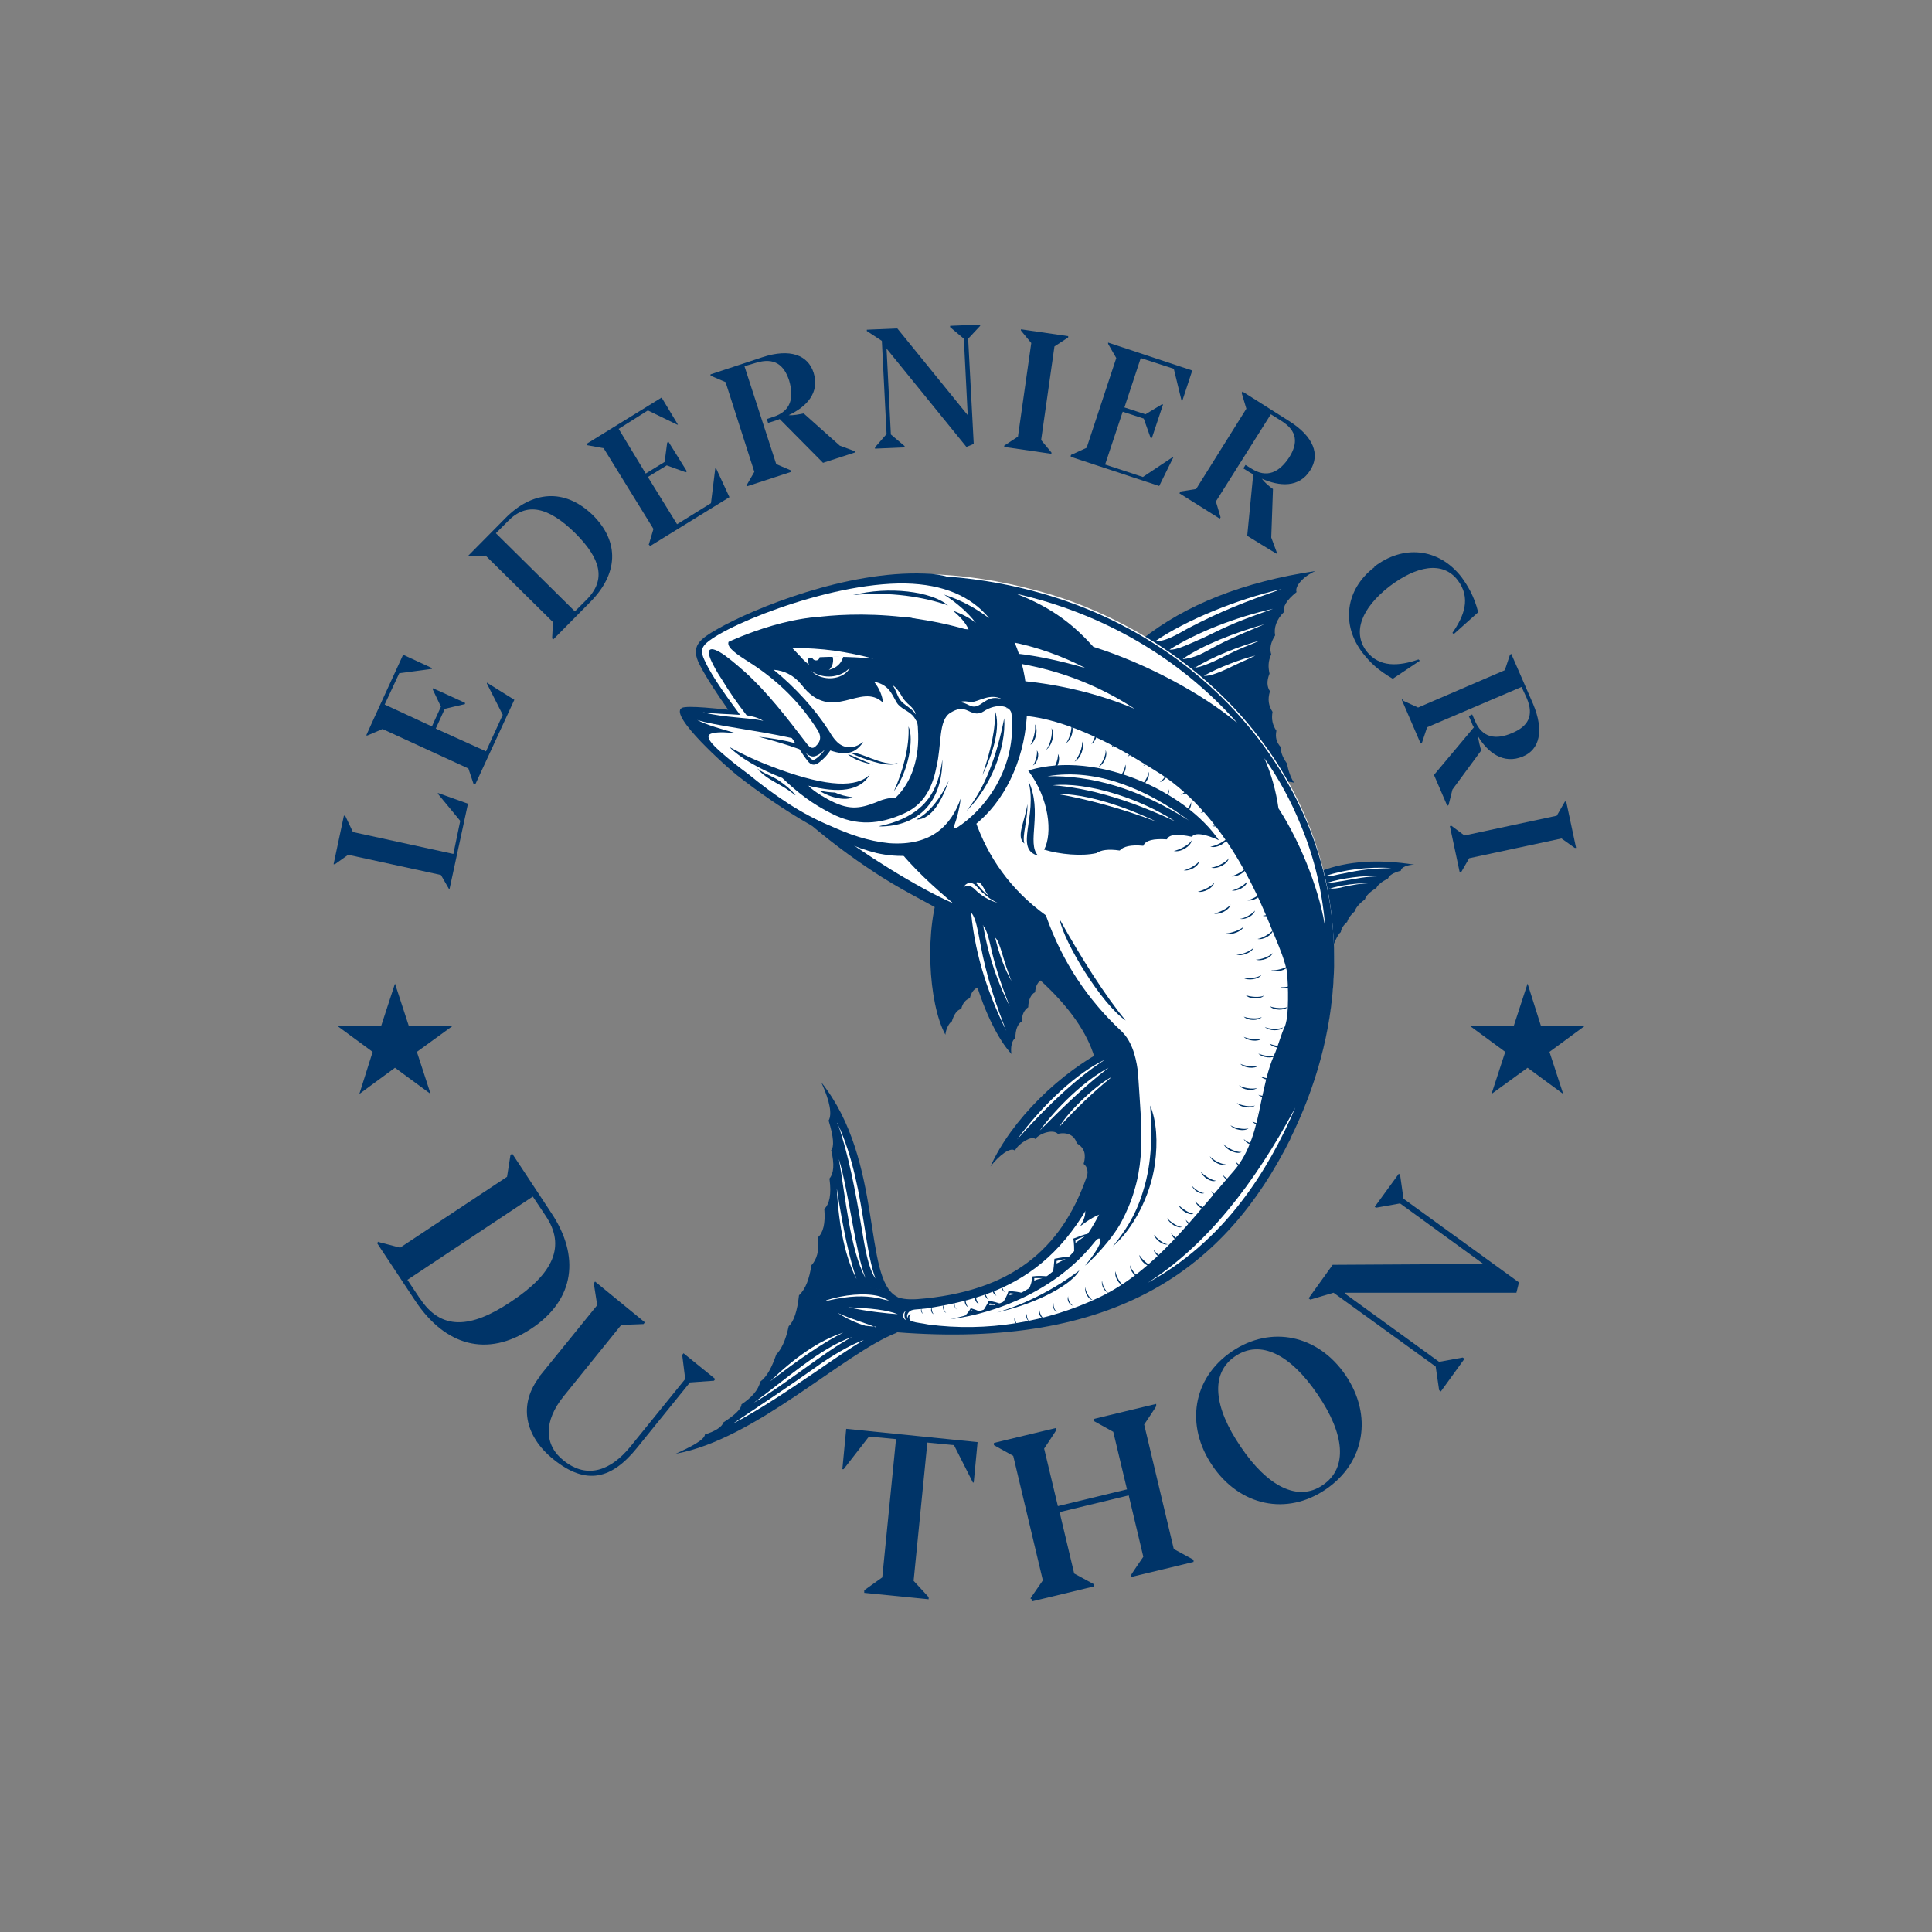 <?xml version="1.0" encoding="UTF-8"?>
<svg id="Calque_1" xmlns="http://www.w3.org/2000/svg" version="1.1" viewBox="0 0 450 450">
  <rect x="0" y="0" width="450" height="450" fill="#808080" stroke="none"/>
  <!-- Generator: Adobe Illustrator 29.5.1, SVG Export Plug-In . SVG Version: 2.1.0 Build 141)  -->
  <defs>
    <style>
      .st0, .st1 {
        fill-rule: evenodd;
      }

      .st0, .st2 {
        fill: #fff;
      }

      .st1, .st3 {
        fill: #003468;
      }
    </style>
  </defs>
  <g>
    <path class="st3" d="M104.6,207.1l-1.9-3.3-21.6-4.7-3.1,2.2h-.3s2.4-11.3,2.4-11.3h.3s1.8,3.8,1.8,3.8l23.4,5.1,1.6-7.7-5.2-6.3v-.2s7,2.5,7,2.5l-4.3,19.9h-.3s0,0,0,0Z"/>
    <path class="st3" d="M110.3,182.6l-1.2-3.6-20-9.2-3.5,1.5h-.3c0-.1,8.6-18.8,8.6-18.8l6.7,3.1v.2s-7.6,1-7.6,1l-3.4,7.3,11,5.1,2.1-4.6-1.9-4v-.3c.1,0,7.5,3.4,7.5,3.4v.3c-.1,0-4.7,1.1-4.7,1.1l-2.1,4.6,11.7,5.3,3.9-8.5-3.7-7.3v-.2s6.4,4,6.4,4l-9.1,19.7h-.3s-.2,0-.2,0Z"/>
    <path class="st3" d="M128.6,148.7l.2-3.8-15.7-15.5-3.7.2-.3-.2,8.6-8.7c6.2-6.3,13.7-7.1,20.3-.8,6.5,6.4,5.9,13.9-.6,20.4l-8.5,8.6-.3-.2h0ZM136.6,139.7c4.7-4.7,3.3-9.6-2.6-15.5-6.3-6.2-11.4-7.3-15.7-2.8l-2.8,2.8,18.4,18.2,2.7-2.7h0Z"/>
    <path class="st3" d="M151.1,126.9l1.1-3.7-11.6-18.8-3.8-.7-.2-.3,17.5-10.8,3.8,6.3h-.2c0,0-6.8-3.3-6.8-3.3l-6.8,4.3,6.3,10.4,4.4-2.7.6-4.5.3-.2,4.3,6.9-.3.2-4.4-1.6-4.4,2.7,6.8,11,7.9-4.9,1-8.1h.2s3.1,6.7,3.1,6.7l-18.5,11.4-.2-.3h-.2Z"/>
    <path class="st3" d="M173.8,113.2l1.9-3.3-6.7-20.9-3.5-1.5v-.3c0,0,12.1-4,12.1-4,6.4-2.1,10.6-.5,11.9,3.6,1.5,4.7-1.7,8-5.8,9.9h0c1.1.1,2.4-.2,3.5-.4l8.4,7.5,3.5,1.3v.3c0,0-7.4,2.4-7.4,2.4l-10.1-10.2c-.4.2-.8.3-1.4.5l-1.3.4-.3-.9,1.5-.5c4.1-1.3,4.9-4.4,3.7-8.5-1.2-3.6-3.4-5.4-7.7-4.1l-2.7.8,7.4,22.8,3.5,1.5v.3c0,0-10.4,3.4-10.4,3.4v-.3s0,0,0,0Z"/>
    <path class="st3" d="M206.5,81.3l1,19.9,3.2,2.7v.3s-6.9.3-6.9.3v-.3s2.7-3.1,2.7-3.1l-1.1-21.7-3.5-2.3v-.3s7.1-.3,7.1-.3l16.4,20.2-.9-17.8-3.2-2.7v-.3s7-.3,7-.3v.3s-2.8,3-2.8,3l1.3,24.5-1.7.7-18.6-22.9h0Z"/>
    <path class="st3" d="M233.9,103.8l3.2-2.1,3.1-21.8-2.4-2.9v-.3s11,1.6,11,1.6v.3s-3.2,2.1-3.2,2.1l-3.1,21.8,2.4,2.9v.3s-11-1.6-11-1.6v-.3Z"/>
    <path class="st3" d="M249.6,105.9l3.5-1.6,6.9-20.9-1.9-3.3v-.3s19.6,6.5,19.6,6.5l-2.3,7h-.2s-1.8-7.4-1.8-7.4l-7.7-2.5-3.8,11.5,4.9,1.6,3.8-2.3h.3s-2.6,7.8-2.6,7.8h-.3s-1.6-4.5-1.6-4.5l-4.9-1.6-4.1,12.3,8.8,2.9,6.9-4.6h.2s-3.3,6.7-3.3,6.7l-20.6-6.8v-.3s.1-.2.1-.2Z"/>
    <path class="st3" d="M274.8,114.5l3.8-.6,11.7-18.7-1.1-3.7.2-.3,10.9,6.9c5.7,3.6,7.2,7.8,4.9,11.4-2.6,4.2-7.2,3.8-11.3,2h0c.7.9,1.7,1.8,2.6,2.4l-.4,11.3,1.3,3.5v.3c-.1,0-6.9-4.2-6.9-4.2l1.4-14.3c-.4-.2-.8-.5-1.2-.7l-1.1-.7.5-.8,1.3.8c3.7,2.4,6.6.9,8.9-2.6,2-3.2,2-6.1-1.9-8.5l-2.4-1.5-12.8,20.3,1.1,3.7-.2.3-9.4-5.9.2-.3h0Z"/>
    <path class="st3" d="M320.1,132c6.6-5.1,14.9-4.5,20.3,2.4,1.5,2.1,2.9,4.3,3.9,8.2l-5.7,5.1-.3-.3c2.7-3.9,4.4-8.1,1.2-12.3-3.5-4.5-9.6-3.3-15.9,1.5-6.4,5-8.7,10.6-5.3,15.1,3,3.8,7.5,3.5,12.1,1.9l.3.3-6.3,4.2c-3.4-2-5.2-3.7-7-6-5.1-6.6-4-14.8,2.6-19.9h.1Z"/>
    <path class="st3" d="M326.8,163.2l3.5,1.6,20.2-8.7,1.2-3.6.3-.2,5.1,11.7c2.6,6.2,1.5,10.6-2.4,12.2-4.5,1.9-8.2-.9-10.5-4.8h0c.2,1.1.5,2.5.8,3.4l-6.7,9.1-.9,3.6-.3.2-3.1-7.2,9.3-11.1c-.3-.4-.4-.8-.6-1.3l-.6-1.3.8-.4.6,1.4c1.7,4.1,4.9,4.6,8.8,2.9,3.5-1.5,5.1-3.9,3.3-8.1l-1.2-2.6-22,9.4-1.2,3.6-.3.2-4.4-10.2.3-.2v.2Z"/>
    <path class="st3" d="M338,192.3l3.1,2.3,21.5-4.6,1.9-3.3h.3c0,0,2.3,10.8,2.3,10.8h-.3c0,0-3.1-2.2-3.1-2.2l-21.5,4.6-1.9,3.3h-.3c0,0-2.3-10.8-2.3-10.8h.3s0,0,0,0Z"/>
  </g>
  <g>
    <path class="st3" d="M201.3,370.4l4.2-3,3.2-32.2-6.3-.6-5.9,7.6h-.3l.9-9.4,30.6,3.1-.9,9.4h-.2l-4.4-8.7-6.2-.6-3.2,32.2,3.5,3.8v.5l-15-1.5v-.5h0Z"/>
    <path class="st3" d="M240,372.3l2.9-4.2-6.9-29-4.5-2.5v-.5c-.1,0,14.5-3.5,14.5-3.5v.5c.1,0-2.8,4.3-2.8,4.3l3.2,13.4,16.1-3.9-3.2-13.4-4.5-2.5v-.5c-.1,0,14.5-3.5,14.5-3.5v.5c.1,0-2.8,4.3-2.8,4.3l6.9,29,4.6,2.5v.5c.1,0-14.5,3.5-14.5,3.5v-.5c-.1,0,2.8-4.2,2.8-4.2l-3.4-14.3-16.1,3.9,3.4,14.3,4.6,2.5v.5c.1,0-14.5,3.5-14.5,3.5v-.5l-.3-.2Z"/>
    <path class="st3" d="M282.4,341.4c-6.4-9.4-4.6-20.4,4.5-26.6s20.1-3.9,26.5,5.5,4.5,20.4-4.6,26.6-20,3.9-26.4-5.5ZM306.9,324.8c-6.3-9.3-13.3-12.9-19.2-8.9-5.9,4-5,11.9,1.3,21.1,6.2,9.2,13.3,12.9,19.1,8.9,5.9-4,5.1-11.9-1.2-21.1h0Z"/>
    <path class="st3" d="M313.4,301.4l21.8,15.8,5.5-1,.4.3-5.5,7.6-.4-.3-.8-5.5-23.8-17.2-5.4,1.6-.4-.3,5.6-7.8,35.1-.2-19.4-14.1-5.6,1-.3-.2,5.6-7.7.3.2.8,5.6,26.9,19.5-.6,2.4h-39.9v.3Z"/>
  </g>
  <polygon class="st1" points="92 229.1 95.2 238.9 105.5 238.9 97.1 245 100.3 254.8 92 248.7 83.7 254.8 86.8 245 78.5 238.9 88.8 238.9 92 229.1"/>
  <polygon class="st1" points="355.8 229.1 358.9 238.9 369.2 238.9 360.9 245 364.1 254.8 355.8 248.7 347.4 254.8 350.6 245 342.3 238.9 352.6 238.9 355.8 229.1"/>
  <g>
    <g>
      <g>
        <g>
          <g>
            <g>
              <path class="st3" d="M307.7,202.9c6.1-2.4,13.6-2.8,21.7-1.5-1.5,0-3.1.6-3.1,1.4-1.9.5-2.7,1.1-3,1.8-1.5.8-2.4,1.5-2.7,2.2-1.6,1-2.4,1.8-2.7,2.7-1.5,1.1-2.1,2-2.4,2.8-1.1,1-1.6,1.9-1.7,2.4-.9.8-1.4,1.6-1.5,2.4-.5.3-1.4,2.1-1.7,3l-2.8-17.1h-.1Z"/>
              <g>
                <path class="st2" d="M308.8,203.9c.7.5,2.5-.2,3.9-.4,4.2-.9,6.5-1.2,11.4-1.3-5.1-.4-11.3.4-15.2,1.8Z"/>
                <path class="st2" d="M309.2,205.5c.5.3,2.6-.2,4.1-.4,2.9-.5,4.5-.9,8-1-3.5-.3-9,.5-12.1,1.5Z"/>
                <path class="st2" d="M309.7,206.9c.3.2,2.3,0,3.1-.3,2.5-.5,3.6-.8,6.9-.9-3.2-.1-7.8.5-10,1.3h0Z"/>
              </g>
            </g>
            <g>
              <path class="st3" d="M208.9,302c-8-4.1-3-31.6-17.6-49.9,2.1,4.6,2.5,7.5,1.7,8.9,1.2,3.9,1.3,6.1.6,6.9.8,3.3.6,5.4-.4,6.6.5,3.8,0,5.9-1.2,7.1.3,3.4-.3,5.6-1.5,6.6.4,3.2-.3,5.2-1.5,6.5-.5,3.1-1.3,5.5-2.9,7-.4,3.7-1.2,6.1-2.4,7.2-.7,3.4-1.8,5.5-2.9,6.6-1,2.9-2.1,5.1-3.7,6.3-.5,2-2,3.7-4.4,5.3,0,1-1.4,2.4-4.2,4.2-.3,1.1-2.2,2.2-4.3,2.8-.1,1.3-3.3,2.9-6.8,4.5,18.5-3.3,39.1-23.4,51.5-28.2l.2-8.2h0Z"/>
              <g>
                <g>
                  <path class="st2" d="M195,261.5c3.8,8.1,5.2,17,6.4,24.5.7,4.6,1.4,8.7,2.5,11.8-1.7-2.5-2.4-7-3.2-11.7-1.5-9-3.1-17.3-5.6-24.5h0Z"/>
                  <path class="st2" d="M201.6,297.7c-2.3-5.7-3.9-20.1-6.2-27.7,1.5,8.5,2.6,21.2,6.2,27.7Z"/>
                  <path class="st2" d="M199.5,297.9c-1.6-4.6-3.1-11.4-4.6-21.1.5,9.3,2.1,16.3,4.6,21.1Z"/>
                </g>
                <g>
                  <path class="st2" d="M201.2,312.1c-3.3,2-7,4.5-10.9,7.2-6.2,4.2-12.9,8.8-19.6,12.3,6.4-4.3,12.8-8.5,19.1-13,3.7-2.7,8.3-5.4,11.4-6.5h0Z"/>
                  <path class="st2" d="M198.5,311.4c-6.3,3.3-15.7,11.2-22.9,15.3,7.2-5.2,15.5-12.8,22.9-15.3Z"/>
                  <path class="st2" d="M196.4,310.4c-4.9,2.4-10.8,6.6-17.1,11.4,5.6-5.4,11.4-9.6,17.1-11.4Z"/>
                </g>
              </g>
            </g>
            <g>
              <path class="st3" d="M266,148.9c10.2-8.1,23.7-13.4,40.4-15.9-3,1.3-4.9,3.7-4.4,4.9-2.5,2-3.2,3.5-2.9,4.6-1.9,1.9-2.4,3.8-2.1,5.5-1.1,1.7-1.3,3.2-.9,4.4-.8,1.7-.7,3.1-.4,4.5-.7,1.7-.6,3.1.1,4.1-.6,2-.3,3.4.6,4.8-.3,1.7,0,3.1.9,4.4-.3,1.5,0,2.7,1,3.8,0,1.6.8,2.9,1.5,3.9.2,1.4.8,3.2,1.6,4.4-.7-.2-1.7-.3-2.3-.2l-33.4-33.2h.2Z"/>
              <g>
                <path class="st2" d="M269.3,149.2c1.7.5,5.2-1.6,7.5-2.9,7.7-4,13.1-6.1,21.7-9.1-10.5,2.4-22.3,7.3-29.2,12h0Z"/>
                <path class="st2" d="M272.4,151.3c1.5.2,4.6-1.3,8-2.8,6.3-3.1,8-3.8,16.1-6.7-8.5,1.9-17.6,5.4-24.1,9.5Z"/>
                <path class="st2" d="M275.5,153.5c.9,0,3-.5,4.7-1.4,5.3-2.9,6.7-3.5,14.3-6.7-6.7,1.9-14.3,4.8-18.9,8h0Z"/>
                <path class="st2" d="M278.1,155.5c1.5.1,5.2-1.7,7-2.6,4-2,4.3-2,8.4-3.7-4.6,1.2-11.2,3.8-15.3,6.4h0Z"/>
                <path class="st2" d="M280.5,157.4c1.4.2,4.4-1.2,5.7-1.8,2.4-1.2,3.3-1.5,6.2-2.9-3.3.8-8.2,2.6-12,4.7h0Z"/>
              </g>
            </g>
            <path class="st3" d="M219.3,206c-4.1,9.9-3.1,27.7.9,35,.1-1.3.9-2.8,1.5-3.1.5-1.6,1.2-2.7,2.2-2.9.3-1.4,1.1-2.2,2-2.5.3-1.4,1.1-2.4,2.2-2.6.4-1.2,1.1-1.9,2-2.2.3-.8,2-1.7,2-3.1,0-1-.7-2.2-2.2-4.2-2.1-2.8-4-6-5.1-9.1l-5.6-5.3h0Z"/>
          </g>
          <g>
            <path class="st2" d="M201.2,310c-3.7-1.1-8.2-3.7-10.5-5.7-.5-.3-.9-1-.9-1.5s.5-.8,1.3-1.1c4.6-1.7,10.4-2.2,13.9-1.3.3,0,.6.2.8.3.6.3,1.2.5,1.6.8.7.4,1.3.7,2.3,1,1.1.3,2.5.4,4.2.3,20.7-1.6,33.2-10.5,39.5-28,2.3-6.3,2.9-13.2,3-21.6.2-12.2-9.7-24.4-30.3-37.5-4.4-2.8-8.1-4.8-11.5-6.6-3-1.6-5.7-3.1-8.9-5.1-5.2-3.3-11-7.6-17.3-12.8l27.3-57.5c8.8.2,17.4,1.6,25.6,3.8,5.4,1.4,10.6,3.3,15.6,5.6,11.1,5.1,21,12,29.3,20.5,8,8.2,14.1,17.5,18.3,27.7,9.5,23.1,8.1,49.4-4.2,73.8-8.2,16.4-18.7,27.9-32.3,35.3-15.5,8.5-34.9,11.5-59.3,9.7-1.5-.1-2.4,0-3.3.2-.4,0-.8.1-1.2.2-.8,0-1.9,0-3.1-.4h0Z"/>
            <path class="st3" d="M300.6,265.2c-15.1,30.2-40.6,49.1-91.8,45.1-2.2-.2-3.1.3-4.6.4-3.9.3-10.7-3.5-13.8-6.1-.9-.8-1.7-2.1.5-3,4.8-1.8,11.3-2.4,14.8-1.1,2.3.9,3,2.4,7.9,2.1,22.1-1.7,33.5-11.8,39.3-27.9,2.3-6.3,2.9-13,3-21.5.2-10.3-6.8-22.4-30.1-37.2-8.3-5.2-13.6-7.4-20.4-11.7-4.7-3-10.5-7-17.4-12.9l39.1-.4c3,8.6,8.2,16.2,16.5,22.2,3.9,11.1,9.9,19.7,17.3,26.7,2.5,2.2,3.6,5.7,4.1,9.4.1.7.8,11.9.8,12,.2,5.5,0,10.8-1.6,16-.7,2.5-1.8,5-2.9,7.1-2.4,4.6-7.6,9.7-8.6,10.4,2.3-2.7,4.3-5.8,3.4-6.3-.3-.1-.7.2-1.4,1.1-8.5,10.6-22,16.2-33.4,17.7,15.7-3.5,27.2-11.7,33.2-21.7,4.3-7.1,6.7-16.5,7.2-25.2-9.5,34.2-26.5,41.1-44.3,44.1-2.6.5-4,.4-4.8.6-1,.2-1.6,1.3-1.2,1.9,0-.4.3-.9.7-1-.5.8-.4,1.6.4,1.8.9.3,2.3.4,3.7.7,13.6,1.8,27.7-.5,40-6.4,12.9-6.2,21.7-18.6,31.2-29.4,3.8-4.4,5.2-10.3,6.3-15.9.8-3.6,1.5-7.4,3-10.9.8-1.6,1.8-5.4,2.6-6.9.5-1.4.8-4.3,1-5.7.3-7.1-1.6-10.9-4.3-17.4-3.3-8.2-11.4-27-26.9-36.4-3.3-2-17.7-11.7-30.7-12.8l-23-32.7c15.3.5,29.3,3.9,41.4,9.4,22.8,10.4,39.4,28.3,47.7,48.3,9.3,22.4,8.5,48.6-4.2,74v-.3Z"/>
            <g>
              <path class="st3" d="M267.9,257.6c.4,5.8.6,12.8-1.7,20-1.8,5.9-4.5,9.6-7,12.7,4.7-4,8.8-11.8,9.8-19.2.7-5.1.4-10-1.1-13.6h0Z"/>
              <path class="st3" d="M246.8,214.1c1,5.4,9.8,19.8,15.4,23.6-4.6-5.5-10.4-14.6-15.4-23.6Z"/>
              <path class="st3" d="M251.4,295.9c-5.1,3.9-12,7.7-19.2,9.8,9.9-2.2,17.7-6.8,19.2-9.8Z"/>
            </g>
            <g>
              <g>
                <path class="st3" d="M225.6,304.5c-.5-.3-.8-1.6-.7-2.1-.5.7,0,1.9.7,2.1Z"/>
                <path class="st3" d="M222.9,305c-.5-.3-.7-1.4-.5-1.9-.4.6,0,1.7.5,1.9Z"/>
                <path class="st3" d="M220.4,305.8c-.5-.3-.7-1.5-.6-1.9-.4.6,0,1.7.6,1.9Z"/>
                <path class="st3" d="M217.5,306.1c-.4-.3-.5-1.2-.5-1.6-.3.5-.1,1.4.5,1.6Z"/>
                <path class="st3" d="M215,306c-.3-.2-.4-1-.4-1.3-.2.4,0,1.2.4,1.3Z"/>
                <path class="st3" d="M228,303.7c-.5-.4-.8-1.7-.8-2.3-.4.8,0,2.1.8,2.3Z"/>
                <path class="st3" d="M230.3,302.7c-.6-.5-1-1.9-1-2.6-.4.9.2,2.3,1,2.6Z"/>
                <path class="st3" d="M232.1,301.8c-.5-.4-.8-1.7-.9-2.3-.4.8.2,2.1.9,2.3Z"/>
                <path class="st3" d="M234.1,301c-.5-.3-.8-1.6-.8-2.1-.3.7.1,1.8.8,2.1Z"/>
              </g>
              <g>
                <path class="st3" d="M286.8,189.9c-.7,1.1-3.2,2.4-4.5,2.5,1.6.5,4.2-1,4.5-2.5Z"/>
                <path class="st3" d="M286.1,194.9c-.7,1.1-3.1,2.2-4.2,2.3,1.6.5,4-1,4.2-2.3Z"/>
                <path class="st3" d="M262.1,178.1c0,1.1-1.2,3.1-2,3.7,1.2-.4,2.5-2.6,2-3.7Z"/>
                <path class="st3" d="M264.3,172.7c.1,1-1,3-1.8,3.6,1.3-.5,2.3-2.6,1.8-3.6Z"/>
                <path class="st3" d="M258.8,174.1c1.3-.6,2.1-2.9,1.5-3.9,0,1.1-.6,2.9-1.5,3.9Z"/>
                <path class="st3" d="M257.5,174.7c.2,1.1-.8,3.1-1.6,3.9,1.3-.6,2.2-2.8,1.6-3.9Z"/>
                <path class="st3" d="M255.3,169.3c.3,1-.5,3.3-1.1,4,1.2-.7,1.8-3,1.1-4Z"/>
                <path class="st3" d="M252,172.7c.3,1.3-.9,3.8-1.7,4.7,1.5-.8,2.4-3.5,1.7-4.7Z"/>
                <path class="st3" d="M249.5,168.7c.3,1.1-.5,3.6-1.2,4.4,1.3-.8,2-3.3,1.2-4.4Z"/>
                <path class="st3" d="M244.9,169.6c.4,1.3-.4,4.2-1.3,5.1,1.5-1,2.2-4,1.3-5.1Z"/>
                <path class="st3" d="M246.4,175.6c.2,1.2-.9,3.6-1.6,4.5,1.4-.7,2.4-3.3,1.6-4.5Z"/>
                <path class="st3" d="M241,168.7c.4,1.2-.4,3.9-1,4.8,1.3-.9,1.9-3.7,1-4.8Z"/>
                <path class="st3" d="M241.5,174.8c.2.9-.4,2.9-.9,3.5,1.1-.6,1.6-2.8.9-3.5Z"/>
                <path class="st3" d="M268.3,174.4c0,1.2-1.2,3.3-2,4,1.4-.5,2.5-2.9,2-4Z"/>
                <path class="st3" d="M283.1,185.9c-.3,1.3-2.4,3-3.5,3.4,1.6,0,3.7-2,3.5-3.4Z"/>
                <path class="st3" d="M267.5,179.8c0,1.1-1.3,3-2.1,3.6,1.3-.4,2.6-2.6,2.1-3.6Z"/>
                <path class="st3" d="M277.6,195.7c-.6,1.1-3,2.3-4.2,2.5,1.6.4,4-1.1,4.2-2.5Z"/>
                <path class="st3" d="M286.2,199.9c-.6,1-3,2.1-4.1,2.2,1.5.4,3.9-.9,4.1-2.2Z"/>
                <path class="st3" d="M290.3,202c-.6.9-2.7,2-3.6,2.1,1.3.3,3.5-.9,3.6-2.1Z"/>
                <path class="st3" d="M293.8,227.1c-.9.7-3.3.9-4.3.6,1.1.8,3.7.4,4.3-.6Z"/>
                <path class="st3" d="M292,220.7c-.7.9-3,1.7-4,1.7,1.3.4,3.7-.6,4-1.7Z"/>
                <path class="st3" d="M300,234.5c-1,.5-3.2.3-4.2-.1.9,1,3.4,1,4.2.1Z"/>
                <path class="st3" d="M283.2,275c-1.1-.1-3-1.4-3.5-2.1.4,1.3,2.5,2.6,3.5,2.1Z"/>
                <path class="st3" d="M288.5,275.5c-1.1,0-3.1-1-3.7-1.9.4,1.3,2.6,2.5,3.7,1.9Z"/>
                <path class="st3" d="M302.2,228.8c-.8.8-3,1.3-4,1.1,1.2.6,3.6,0,4-1.1Z"/>
                <path class="st3" d="M294.4,231.9c-1,.5-3.2.3-4.2-.1.9,1,3.4,1,4.2.1Z"/>
                <path class="st3" d="M285.6,279.1c-1,.1-2.9-1-3.5-1.7.4,1.2,2.5,2.3,3.5,1.7Z"/>
                <path class="st3" d="M279.5,286.1c-1,0-2.8-1.3-3.3-2,.3,1.2,2.2,2.5,3.3,2Z"/>
                <path class="st3" d="M281.9,281.9c-1.1-.1-3-1.4-3.5-2.1.4,1.3,2.5,2.6,3.5,2.1Z"/>
                <path class="st3" d="M278,282.7c-1.1-.1-3-1.4-3.5-2.1.4,1.3,2.5,2.6,3.5,2.1Z"/>
                <path class="st3" d="M280.5,277.9c-.9,0-2.5-1.1-2.9-1.8.3,1.1,2,2.2,2.9,1.8Z"/>
                <path class="st3" d="M272,289.8c-1,0-2.7-1.5-3.2-2.2.3,1.2,2.2,2.6,3.2,2.2Z"/>
                <path class="st3" d="M275.3,285.8c-1.1-.1-2.9-1.3-3.4-2.1.3,1.2,2.4,2.5,3.4,2.1Z"/>
                <path class="st3" d="M249.9,304.1c-.7-.4-1.2-1.6-1.1-2.2-.4.9.3,2.1,1.1,2.2Z"/>
                <path class="st3" d="M246.2,305.6c-.6-.4-.9-1.5-.8-2.1-.4.7.1,1.9.8,2.1Z"/>
                <path class="st3" d="M243.1,307.1c-.6-.4-1-1.5-1-2.1-.4.8.2,2,1,2.1Z"/>
                <path class="st3" d="M239.8,307.8c-.5-.3-.7-1.3-.6-1.8-.4.6,0,1.6.6,1.8Z"/>
                <path class="st3" d="M236.9,308.4c-.3-.2-.5-1.2-.6-1.5-.1.5,0,1.3.6,1.5Z"/>
                <path class="st3" d="M276,289.4c-1,0-2.7-1.4-3.2-2.2.2,1.3,2.1,2.6,3.2,2.2Z"/>
                <path class="st3" d="M254.5,302.8c-.9-.5-1.7-2.2-1.7-3-.3,1.1.7,2.9,1.7,3Z"/>
                <path class="st3" d="M258.2,301.1c-.8-.4-1.5-2-1.5-2.8-.3,1,.6,2.7,1.5,2.8Z"/>
                <path class="st3" d="M261.7,299.4c-.9-.5-1.8-2.4-1.9-3.3-.3,1.2.8,3.2,1.9,3.3Z"/>
                <path class="st3" d="M265.4,297.5c-.9-.4-2-2-2.2-2.8-.1,1.2,1.2,2.8,2.2,2.8Z"/>
                <path class="st3" d="M268.4,294.9c-1-.2-2.6-1.8-3-2.6,0,1.3,1.8,2.9,3,2.6Z"/>
                <path class="st3" d="M272.1,293.4c-1.1-.1-2.9-1.5-3.4-2.3.3,1.3,2.3,2.7,3.4,2.3Z"/>
                <path class="st3" d="M304,237.1c-1,.5-3.2.3-4.2-.1.9,1,3.4,1,4.2.1Z"/>
                <path class="st3" d="M293.9,236.9c-1,.5-3.2.3-4.2-.1.9,1,3.4,1,4.2.1Z"/>
                <path class="st3" d="M293.9,241.9c-1,.5-3.3,0-4.2-.4.9,1,3.4,1.2,4.2.4Z"/>
                <path class="st3" d="M300,243.5c-1.1.5-3.4,0-4.3-.4.9,1.1,3.5,1.3,4.3.4Z"/>
                <path class="st3" d="M298.9,239.3c-1,.5-3.4.4-4.3-.1,1,1,3.5,1,4.3.1Z"/>
                <path class="st3" d="M285.5,271.2c-1.1,0-3.1-1.1-3.7-1.9.5,1.3,2.7,2.4,3.7,1.9Z"/>
                <path class="st3" d="M289.2,268.3c-1.2.2-3.5-1-4.2-1.8.6,1.4,3.2,2.5,4.2,1.8Z"/>
                <path class="st3" d="M290.8,262.8c-1,.4-3.3-.1-4.2-.7.8,1.1,3.3,1.5,4.2.7Z"/>
                <path class="st3" d="M297.3,245.8c-1,.5-3.3,0-4.2-.4.9,1,3.4,1.2,4.2.4Z"/>
                <path class="st3" d="M297.8,251.1c-1,.5-3.3,0-4.2-.4.9,1,3.4,1.2,4.2.4Z"/>
                <path class="st3" d="M296.3,259.4c-.8.4-2.7.2-3.5-.1.8.8,2.8.9,3.5.1Z"/>
                <path class="st3" d="M292.9,266.7c-.9.1-2.6-.8-3.2-1.4.4,1,2.3,1.8,3.2,1.4Z"/>
                <path class="st3" d="M296.6,255.1c-.8.4-2.7.2-3.5-.1.8.8,2.8.9,3.5.1Z"/>
                <path class="st3" d="M293.1,248.2c-1,.5-3.3,0-4.2-.4.9,1,3.4,1.2,4.2.4Z"/>
                <path class="st3" d="M292.3,257.5c-1,.4-3.3,0-4.2-.6.8,1.1,3.3,1.4,4.2.6Z"/>
                <path class="st3" d="M295.8,261.8c-1,.4-3.2-.1-4.1-.6.8,1.1,3.2,1.4,4.1.6Z"/>
                <path class="st3" d="M291.5,272.4c-1.1,0-3.2-1.1-3.7-1.9.4,1.4,2.7,2.6,3.7,1.9Z"/>
                <path class="st3" d="M292.8,253.4c-1,.4-3.3,0-4.2-.6.8,1.1,3.3,1.4,4.2.6Z"/>
                <path class="st3" d="M290.5,205.3c-.6.9-2.7,2-3.6,2.1,1.3.3,3.5-.9,3.6-2.1Z"/>
                <path class="st3" d="M300.1,224.9c-.8.7-3,1.2-4,1.1,1.1.6,3.6,0,4-1.1Z"/>
                <path class="st3" d="M296.4,222c-.7.8-2.9,1.6-3.9,1.5,1.3.5,3.6-.4,3.9-1.5Z"/>
                <path class="st3" d="M292.3,212.1c-.6.8-2.6,1.9-3.5,1.9,1.3.3,3.3-.8,3.5-1.9Z"/>
                <path class="st3" d="M279.3,200.6c-.6.9-2.7,2-3.6,2.1,1.3.3,3.5-.9,3.6-2.1Z"/>
                <path class="st3" d="M296.5,216.6c-.6.9-2.7,2-3.6,2.1,1.3.3,3.5-.9,3.6-2.1Z"/>
                <path class="st3" d="M294.1,207.6c-.6.9-2.7,2-3.6,2.1,1.3.3,3.5-.9,3.6-2.1Z"/>
                <path class="st3" d="M289.7,215.8c-.7.8-3.1,1.6-4.1,1.6,1.3.5,3.7-.5,4.1-1.6Z"/>
                <path class="st3" d="M282.8,205.6c-.6.9-2.8,1.9-3.8,2.1,1.4.3,3.6-.9,3.8-2.1Z"/>
                <path class="st3" d="M298.7,210.8c-.7,1.1-3.3,2.4-4.6,2.5,1.7.5,4.3-1,4.6-2.5Z"/>
                <path class="st3" d="M286.6,210.7c-.6.9-2.8,1.9-3.8,2.1,1.4.3,3.6-.9,3.8-2.1Z"/>
                <path class="st3" d="M277.4,186.8c-.1,1.3-2.1,3.3-3.2,3.9,1.6-.1,3.6-2.5,3.2-3.9Z"/>
                <path class="st3" d="M272.5,178.2c0,1.2-1.4,3.4-2.4,4,1.4-.4,2.9-2.7,2.4-4Z"/>
                <path class="st3" d="M278.2,181.3c-.1,1.3-2.1,3.3-3.2,3.8,1.6-.1,3.6-2.5,3.2-3.8Z"/>
                <path class="st3" d="M272.3,183.8c-.1,1.3-2.1,3.3-3.2,3.8,1.6-.1,3.5-2.5,3.2-3.8Z"/>
              </g>
            </g>
            <g>
              <path class="st2" d="M301.7,258c-3.1,7.3-7.4,15.2-12.5,21.8-6.2,8.1-13.5,14.4-21.9,19,13.8-8.8,24.9-23.1,34.4-40.8h0Z"/>
              <g>
                <path class="st2" d="M192.4,302.9c4.1-1.4,9.2-1.8,12.3-1,.8.2,1.6.7,2.4,1-1.2-.1-2-.5-2.9-.6-2.8-.5-6-.6-11.7.7h0Z"/>
                <path class="st2" d="M204.1,309c-.6,0-1.5-.1-2.5-.2-2.1-.6-4.5-1.7-6.5-3,3.2,1.5,7,2.5,9,3.4h0Z"/>
                <path class="st2" d="M197.6,304.5c5.2.2,9,.6,11.5,1.6-2.8-.2-6.8-.6-11.5-1.6Z"/>
              </g>
              <path class="st2" d="M211,305.3c-.5.7-.4,1.5,0,2.2-.9-.5-.8-1.7,0-2.2Z"/>
              <path class="st2" d="M297.8,188.4c-.6-4.3-1.7-8.1-3.3-11.8,3.4,4.8,6.2,10,8.4,15.4,3.3,7.8,5.2,16.1,5.8,24.4-1-7.6-5.2-19.3-10.9-28.1h0Z"/>
              <path class="st2" d="M254.8,150.8c-4.4-4.9-9.3-9.1-18.1-12.5,19.9,4.5,38,14.8,51.5,30.1-8.4-7-21.4-13.9-33.4-17.7h0Z"/>
              <path class="st2" d="M208.5,196.9c4,5.3,9.5,10.1,13.5,13.5-8.6-3.8-21.4-11.9-28-17.1l14.5,3.7h0Z"/>
              <path class="st2" d="M234.9,149.4c6.6,1.2,12.7,3.5,17.9,6.2-5.5-1.6-10.9-2.8-16.2-3.4l-1.7-2.9Z"/>
              <path class="st2" d="M234.7,154c6.6,1.2,12.7,3.5,17.9,6.2-5.5-1.6-10.9-2.8-16.2-3.4l-1.7-2.9Z"/>
              <path class="st2" d="M237,154.5c10.3,1.7,19.3,5.4,27.3,10.6-8.6-3.6-17.3-5.6-26.1-6.5l-1.2-4Z"/>
            </g>
          </g>
          <g>
            <g>
              <g>
                <path class="st3" d="M253.7,287.3c-1.2.2-2.4.7-3.7,1.2.2,1.2.2,2.4.2,3.5l3.7-4.8h0Z"/>
                <path class="st2" d="M252.6,288c-.7.2-1.4.5-2.1.8,0,.2,0,.5,0,.7.6-.4,1.3-1,2-1.4h0Z"/>
              </g>
              <g>
                <path class="st3" d="M249.5,292.7c-1.2,0-2.4.2-3.9.5-.1,1.2-.2,2.4-.4,3.5l4.3-4Z"/>
                <path class="st2" d="M248.2,293.3c-.7,0-1.4.2-2.1.4v.6c.6-.3,1.3-.7,2.1-1Z"/>
              </g>
              <g>
                <path class="st3" d="M244.1,297.3c-1.1-.1-2.3-.2-3.6,0-.1,1.1-.5,2.2-.9,3.1l4.5-3.1h0Z"/>
                <path class="st2" d="M242.8,297.7c-.6,0-1.2,0-1.9,0v.6c.5-.3,1.2-.4,1.9-.6h0Z"/>
              </g>
              <g>
                <path class="st3" d="M238.3,301.2c-1-.3-2.1-.4-3.4-.5-.3,1-.8,1.9-1.3,2.7l4.5-2.2h0Z"/>
                <path class="st2" d="M236.8,301.4l-1.6-.2c0,.2,0,.3-.1.5.5-.2,1.1-.2,1.8-.3h0Z"/>
              </g>
              <g>
                <path class="st3" d="M233.1,303.7c-.9-.3-1.8-.6-2.8-.7-.4.9-.9,1.6-1.3,2.3l4.2-1.6Z"/>
                <path class="st2" d="M231.7,303.8c-.4,0-.8-.2-1.2-.2,0,0,0,.2-.1.4.4,0,.8-.1,1.4,0h0Z"/>
              </g>
              <g>
                <path class="st3" d="M228.4,305.6c-.7-.4-1.4-.6-2.3-.9-.4.7-.8,1.3-1.4,1.8l3.7-1h0Z"/>
                <path class="st2" d="M227,305.4c-.2,0-.5-.1-.8-.3,0,0,0,.2-.1.2h.9q0,0,0,0Z"/>
              </g>
            </g>
            <g>
              <g>
                <path class="st3" d="M239.5,181.8c3.5,7.3-.5,14.6,2.3,17.5-5.7-1.5,0-9.2-2.3-17.5Z"/>
                <path class="st3" d="M238.6,196.5c-.6-1.8.8-5.5.7-9.2-.7,4.5-2.7,7.5-.7,9.2Z"/>
              </g>
              <g>
                <path class="st3" d="M239.5,179.5c4.9,6.5,5.7,14.6,3.7,18.4,3.6,1.1,8.8,1.6,12.2.8,1-.7,2.7-1,5.4-.6.8-.9,2.5-1.4,5.5-1.1.5-1.3,2.4-1.7,5.5-1.5.5-1.2,2.5-1.3,5.8-.6.8-1.1,3.2-.6,6.3.8-7.6-11.2-28.2-21-44.2-16.3h0Z"/>
                <g>
                  <path class="st2" d="M244,180.8c11.7-2,23.5,3.3,32.9,10.3-12.1-7.7-22.9-10.5-32.9-10.3h0Z"/>
                  <path class="st2" d="M245.2,182.9c7.8-.8,19.8,2.8,28.5,8.4-10.6-5-20.2-7.8-28.5-8.4h0Z"/>
                  <path class="st2" d="M246.1,184.9c7,0,15.5,2.8,23.3,6.5-8.1-3.1-16.7-5.4-23.3-6.5h0Z"/>
                </g>
              </g>
            </g>
            <g>
              <g>
                <path class="st3" d="M224.7,207.6c-1.6,11.9,4.6,31.1,10.9,37.9-.3-1.4.1-3.3.9-3.7,0-1.9.5-3.3,1.5-3.9,0-1.6.6-2.7,1.5-3.3,0-1.6.6-3,1.6-3.5.1-1.4.6-2.4,1.6-3,0-1,1.6-2.4,1.3-4-.3-1.1-1.3-2.1-3.5-4-3.1-2.5-6.1-5.5-8-8.5-4.8-1.8-6.7-3.1-7.5-4.1h-.2Z"/>
                <g>
                  <path class="st2" d="M226.2,212.7c1,10.5,4.4,19.8,8.2,27.4-2.2-5.3-4.7-12.9-6-20-.6-3.1-1.1-6.3-2.1-7.4h0Z"/>
                  <path class="st2" d="M229,215.5c1.2,7.4,3.6,13.9,6.2,18.9-1.6-3.9-3.1-8.3-4.2-12.8-.5-2.1-1-5-2.1-6.1h0Z"/>
                  <path class="st2" d="M231.8,218.4c.9,3.9,2.3,7.5,3.8,10.1-.8-1.9-1.6-4.4-2.3-6.8-.4-1.2-.8-2.6-1.4-3.2h0Z"/>
                </g>
              </g>
              <g>
                <path class="st2" d="M228.9,207.9c1,1,2.3,1.9,3.5,2.4-2.2-.6-4-1.8-5.4-3.2-.3-.3-1.4-1.3-2.6-.4.6-1.1,1.8-1.5,2.9-.4.5.5,1,1.1,1.6,1.7h0Z"/>
                <path class="st2" d="M227.3,205.6c1.4-.6,1.8,1.7,2.9,3-1.4-1-2.4-2.5-2.9-3Z"/>
              </g>
            </g>
            <g>
              <path class="st3" d="M257.3,282.6c-1.7.2-3.7,1.5-5.7,3,.8-1.3,1.4-2.7,1.1-4,.6-1,1-2.6.4-3.4.6-1.1.6-2.5,0-3.4.4-1.6.3-3-.7-3.7.6-2.1.3-3.7-1.6-4.8-.5-1.9-2.3-2.7-4.4-2.2-1-1.1-4-.3-5.3,1.2-.6-.9-3.9,1-4.7,2.7-1-.9-3.6,1-5.7,3.7,4.7-10.6,16.3-22.2,27.9-27.8l4.8,15.7-2.8,13.1-3.5,9.8h0Z"/>
              <g>
                <path class="st2" d="M257.4,246.8c-6.3,2.9-14.4,10.3-20.5,18.6,7.5-8.4,14.4-14.7,20.5-18.6h0Z"/>
                <path class="st2" d="M258.2,248.7c-5.6,4.3-10.5,9.1-16,14.6,3.9-5.3,10.3-11.6,16-14.6Z"/>
                <path class="st2" d="M259,250.8c-4.4,3.6-8.5,7.5-12.3,11.7,2.4-4,8.8-9.9,12.3-11.7h0Z"/>
              </g>
            </g>
          </g>
        </g>
        <g>
          <path class="st1" d="M233.8,144.8c-3.9-6.4-10.1-11.1-18.4-11.2-18.2-.7-39.6,8-48.1,12.8-4.4,2.5-6.6,4.1-4.3,8.5,1.6,3.1,4.2,7,6.6,10.4-1.2-.1-9.7-1.1-10.8-.4-3.1,1.7,10.6,13.9,12.9,15.7,10.5,8.2,22.7,15.7,32.5,18.1,4.4,1,12.1,1.5,17.2-3.3,16-6.3,23.8-32,12.5-50.5h0Z"/>
          <g>
            <path class="st2" d="M222.1,192.7c.9-2.3,1.4-4.6,1.7-6.8-2.2,6.3-6.8,11.2-16.7,10.5-5-.5-9.4-2.1-13.6-4-6.8-2.8-13.1-7.1-19.2-12.1-2.3-1.7-4.6-3.5-6.6-5.3-3.3-2.9-3.1-3.9-1.8-4.2,1.4-.4,3.9-.2,5.6,0-3.1-.9-6.9-1.9-9.1-3.1,4,1.3,13.3,2.3,22,4.2,0,0,.4.4.8,1.2-2.7-.7-5.6-1.2-8.5-1.5,3.3.9,6.5,1.8,9.5,2.9.7,1.1,1.4,2.1,1.9,2.7.8,1.1,1.7,1.2,2.8.3s1.7-1.5,2.5-2.7h0c3.8,1.3,5.9.6,7.7-2-1.9,1.4-3.2,1.4-4.3,1.1-1.9-.5-3-2.5-3.8-3.8-3.3-5.1-7.7-9.9-12.8-14.1,2.6.2,4.8,1.4,6.5,3.5,7.1,9.3,13.8-.9,19,4.2-.2-1.7-.9-3.4-2.1-4.9,4,.7,4.4,3.9,5.6,5.3,1.4,1.5,3.1,1.6,4.1,3.6.4.5.5,1.3.5,2,.5,6.8-1.5,12.6-5.2,16.1-1.7,0-3.3.5-4.6,1.1-3.9,1.5-6.4,1.9-11.3-.8-1.8-1-3.5-2.1-4.4-3.1,7,1.8,12.1,1.3,14.3-2.6-3,3.1-9.8,2.9-21.1-1.2-5-1.8-8.5-3.5-11.6-5.2,2.2,2.3,6.8,5.1,12.3,7.2,3.8,3.6,7.1,6.1,11.5,8.3,5.8,3,11.3,2.5,16.8,0,3.9-1.7,6.5-5,7.6-10.8,1.3-5.3.4-11,3.3-12.7,1.5-.9,2.6-1.2,4.2-.4,1.2.6,2.3.9,3.5.1,3-2,6.3-1.4,6.5.6,1.3,12.6-6.2,22.4-12.9,26.6h-.3Z"/>
            <g>
              <path class="st0" d="M196.4,152.7c.4-2.4-1.7-3.4-4-3.8s-5.4,1.8-5.8,4.2c0,0,2.7,3.2,5.1,3.1s4.3-1.2,4.8-3.6h-.1Z"/>
              <path class="st1" d="M194,154.3c.3-1.6-.8-3.1-2.4-3.3-1.6-.3-3.1.8-3.3,2.4-.3,1.6.8,3.1,2.4,3.3,1.6.3,3.1-.8,3.3-2.4Z"/>
              <path class="st0" d="M190.9,153.1c0-.5-.2-.9-.7-1s-.9.2-1,.7.2.9.7,1,.9-.2,1-.7Z"/>
            </g>
            <path class="st2" d="M172.2,166.5c-2.3-.2-5.5-.2-8.5-.6,5.1,1.3,10.7,1.2,14.1,2-1.6-.9-2.4-1-3.9-1.3-2.1-2.7-4.2-5.7-5.8-8.4-1.1-1.6-1.8-3-2.3-4-1.5-3.1-.6-4.1,3.1-1.5,1.9,1.4,3.9,3.2,4.6,3.8,5.3,4.8,9.8,10.7,14.1,16.3.8,1.1,1.5,1.9,2.4,1,1-.9,1.5-2.1.4-3.8-3.8-6-8.9-11.3-15.8-15.7-3-1.9-5.4-3.5-4.9-4.8,0,0,17.6-8.4,29.1-5.1s6.1,1.4,8.9,0c3.2-1.5,6-.1,9.2,1,1.9.7,3,.7,4.5,1.1,1.5.3,2.8,0,4.2.1-.7-1.6-2-3-3.7-4.4,2.1.8,4,1.7,5.4,2.9-2-2.6-4.5-4.7-7.4-6.6,3.8,1.2,7.3,3.1,10.5,5.5-4.2-5.1-10.6-7.9-19.5-8.1-18.4-.3-44.6,10.8-47,14.6-.7,1-.4,2.1.4,3.7,1.7,3.7,5.8,9.2,8,12.2h0Z"/>
            <path class="st0" d="M208.1,145.5c3-1.6,6.5-1.3,9.9.5-3.2-1.1-6.5-1.2-9.9-.5Z"/>
            <path class="st0" d="M213.3,166.4c-1-1.6-2.8-2.1-3.8-3.6-.6-1-.9-2.3-1.6-3.2,1,.6,1.7,1.8,2.3,2.8,1.1,1.8,2.5,2.1,3.1,3.9h0Z"/>
            <path class="st0" d="M233.4,162.9c-.6-.3-1.5-.4-2.1-.3-2.3.4-3.2,2.4-5,1.9-.9-.3-1.8-1-2.8-.9.9-.5,2-.1,2.8-.1,1.6,0,4.3-2.2,7.2-.6h0Z"/>
            <path class="st0" d="M192,174.8c-.5.7-1.8,2-2.5,2.2-.6,0-1.3-1-1.8-1.6.6.5,1.1.8,1.7.8.8,0,1.9-.8,2.5-1.4Z"/>
          </g>
          <g>
            <path class="st3" d="M190.7,184.1c1.1.3,3,.5,3.8.5,1,.5,2.5.9,4.1,1.1-1.5.8-4.9.3-7.9-1.6Z"/>
            <path class="st3" d="M211.6,169.2c1.4,2.9-.1,10.8-3.4,15.1,2.1-4.6,3.7-10.6,3.4-15.1Z"/>
            <path class="st1" d="M198.7,138.6c8.6-.9,16.7.5,22.1,2.4-3.9-3.3-13.8-4.5-22.1-2.4Z"/>
            <path class="st1" d="M204.9,192.4c4-.8,7.1-2.3,9.3-4.2,3.3-2.8,4.7-6.8,5.3-11.3,0,10-5.7,15.6-14.6,15.6h0Z"/>
            <path class="st1" d="M213.4,190.9c3-1.5,5.7-5,7.6-9.1-1.5,4.4-3.9,9.1-7.6,9.1Z"/>
            <path class="st1" d="M225.1,188.9c5.6-5.5,9.3-14.8,8.8-21.6-1.8,9.1-4.5,16.2-8.8,21.6Z"/>
            <path class="st1" d="M228.8,180.6c2-5.9,3.2-11.1,2.9-15.2,1.5,3.9-.4,10.1-2.9,15.2Z"/>
            <path class="st1" d="M202.6,145.3c3.5-1.7,8.1,1.3,13,.2-4,2.9-9.1-1.1-13-.2Z"/>
            <path class="st1" d="M185.3,185.2c-1-1.2-2.4-2.4-3.9-3.4-1.6-1.1-3.5-1.6-5-2.8,1.1,1.4,2.7,2.4,4.3,3.3,1.6.9,2.9,1.6,4.5,2.9h0Z"/>
            <g>
              <path class="st3" d="M198.4,175.5c1.5-.8,7.2,3.2,10.7,2.2-2.1,1.4-8.9-1.3-10.7-2.2Z"/>
              <path class="st3" d="M203.4,178.1c-2.7-1-4.7-2.1-5.9-2.4,1.1,1,3.2,1.9,5.9,2.4Z"/>
            </g>
          </g>
        </g>
      </g>
      <polygon class="st3" points="185.8 152.9 198.6 153 194.5 147.7 187 148.5 185.8 152.9"/>
    </g>
    <path class="st2" d="M184.6,151c6.7-.2,13.1.9,18.8,2.4-5.7-.5-11.2-.6-16.5,0l-2.3-2.4h0Z"/>
    <path class="st1" d="M186.7,144.3s17.3-3.8,38.7,2.4l-.7,4.5-38-6.9Z"/>
    <path class="st0" d="M197.1,156.3c-2.3,1.7-5.8,1.7-8.1,0l.2.2c2,1.8,5.4,2,7.6.4.5-.4.9-.8,1.2-1.4-.2.3-.6.5-.8.7h0Z"/>
  </g>
  <path class="st1" d="M234.3,164.9s29,1,50.6,26.1,13.7,54,13.7,54c0,0-5,24.7-19.9,41.2l15.8-17.4,13.4-35.1-6.2-32.7-18.7-28.2-20.9-8.4-19.5-3.3-8.3,3.8h0Z"/>
  <path class="st3" d="M88.2,289.3l5,1.3,24.9-16.5.8-5.1.4-.3,9.1,13.8c6.7,10,5.6,20.2-4.7,27-10.3,6.8-20,3.9-26.9-6.4l-9-13.6.4-.3h0ZM97.8,302.4c4.9,7.5,11.8,7.1,21.2.8,10-6.6,12.8-13,8.1-20l-3-4.5-29.2,19.4,2.8,4.2h0Z"/>
  <path class="st3" d="M125.8,320.4l13.3-16.4-.8-5.1.3-.4,11.6,9.5-.3.4-5.2.2-13.4,16.6c-4.7,5.8-4.6,11.4,0,15,5.6,4.5,11.1,2.1,15.4-3.1l12.9-15.9-.7-5.6.3-.4,7.4,6-.3.4-5.6.4-12.3,15.2c-5.9,7.3-11.8,8.9-19.5,2.7-6.6-5.3-8.4-12.8-3-19.5h0Z"/>
</svg>